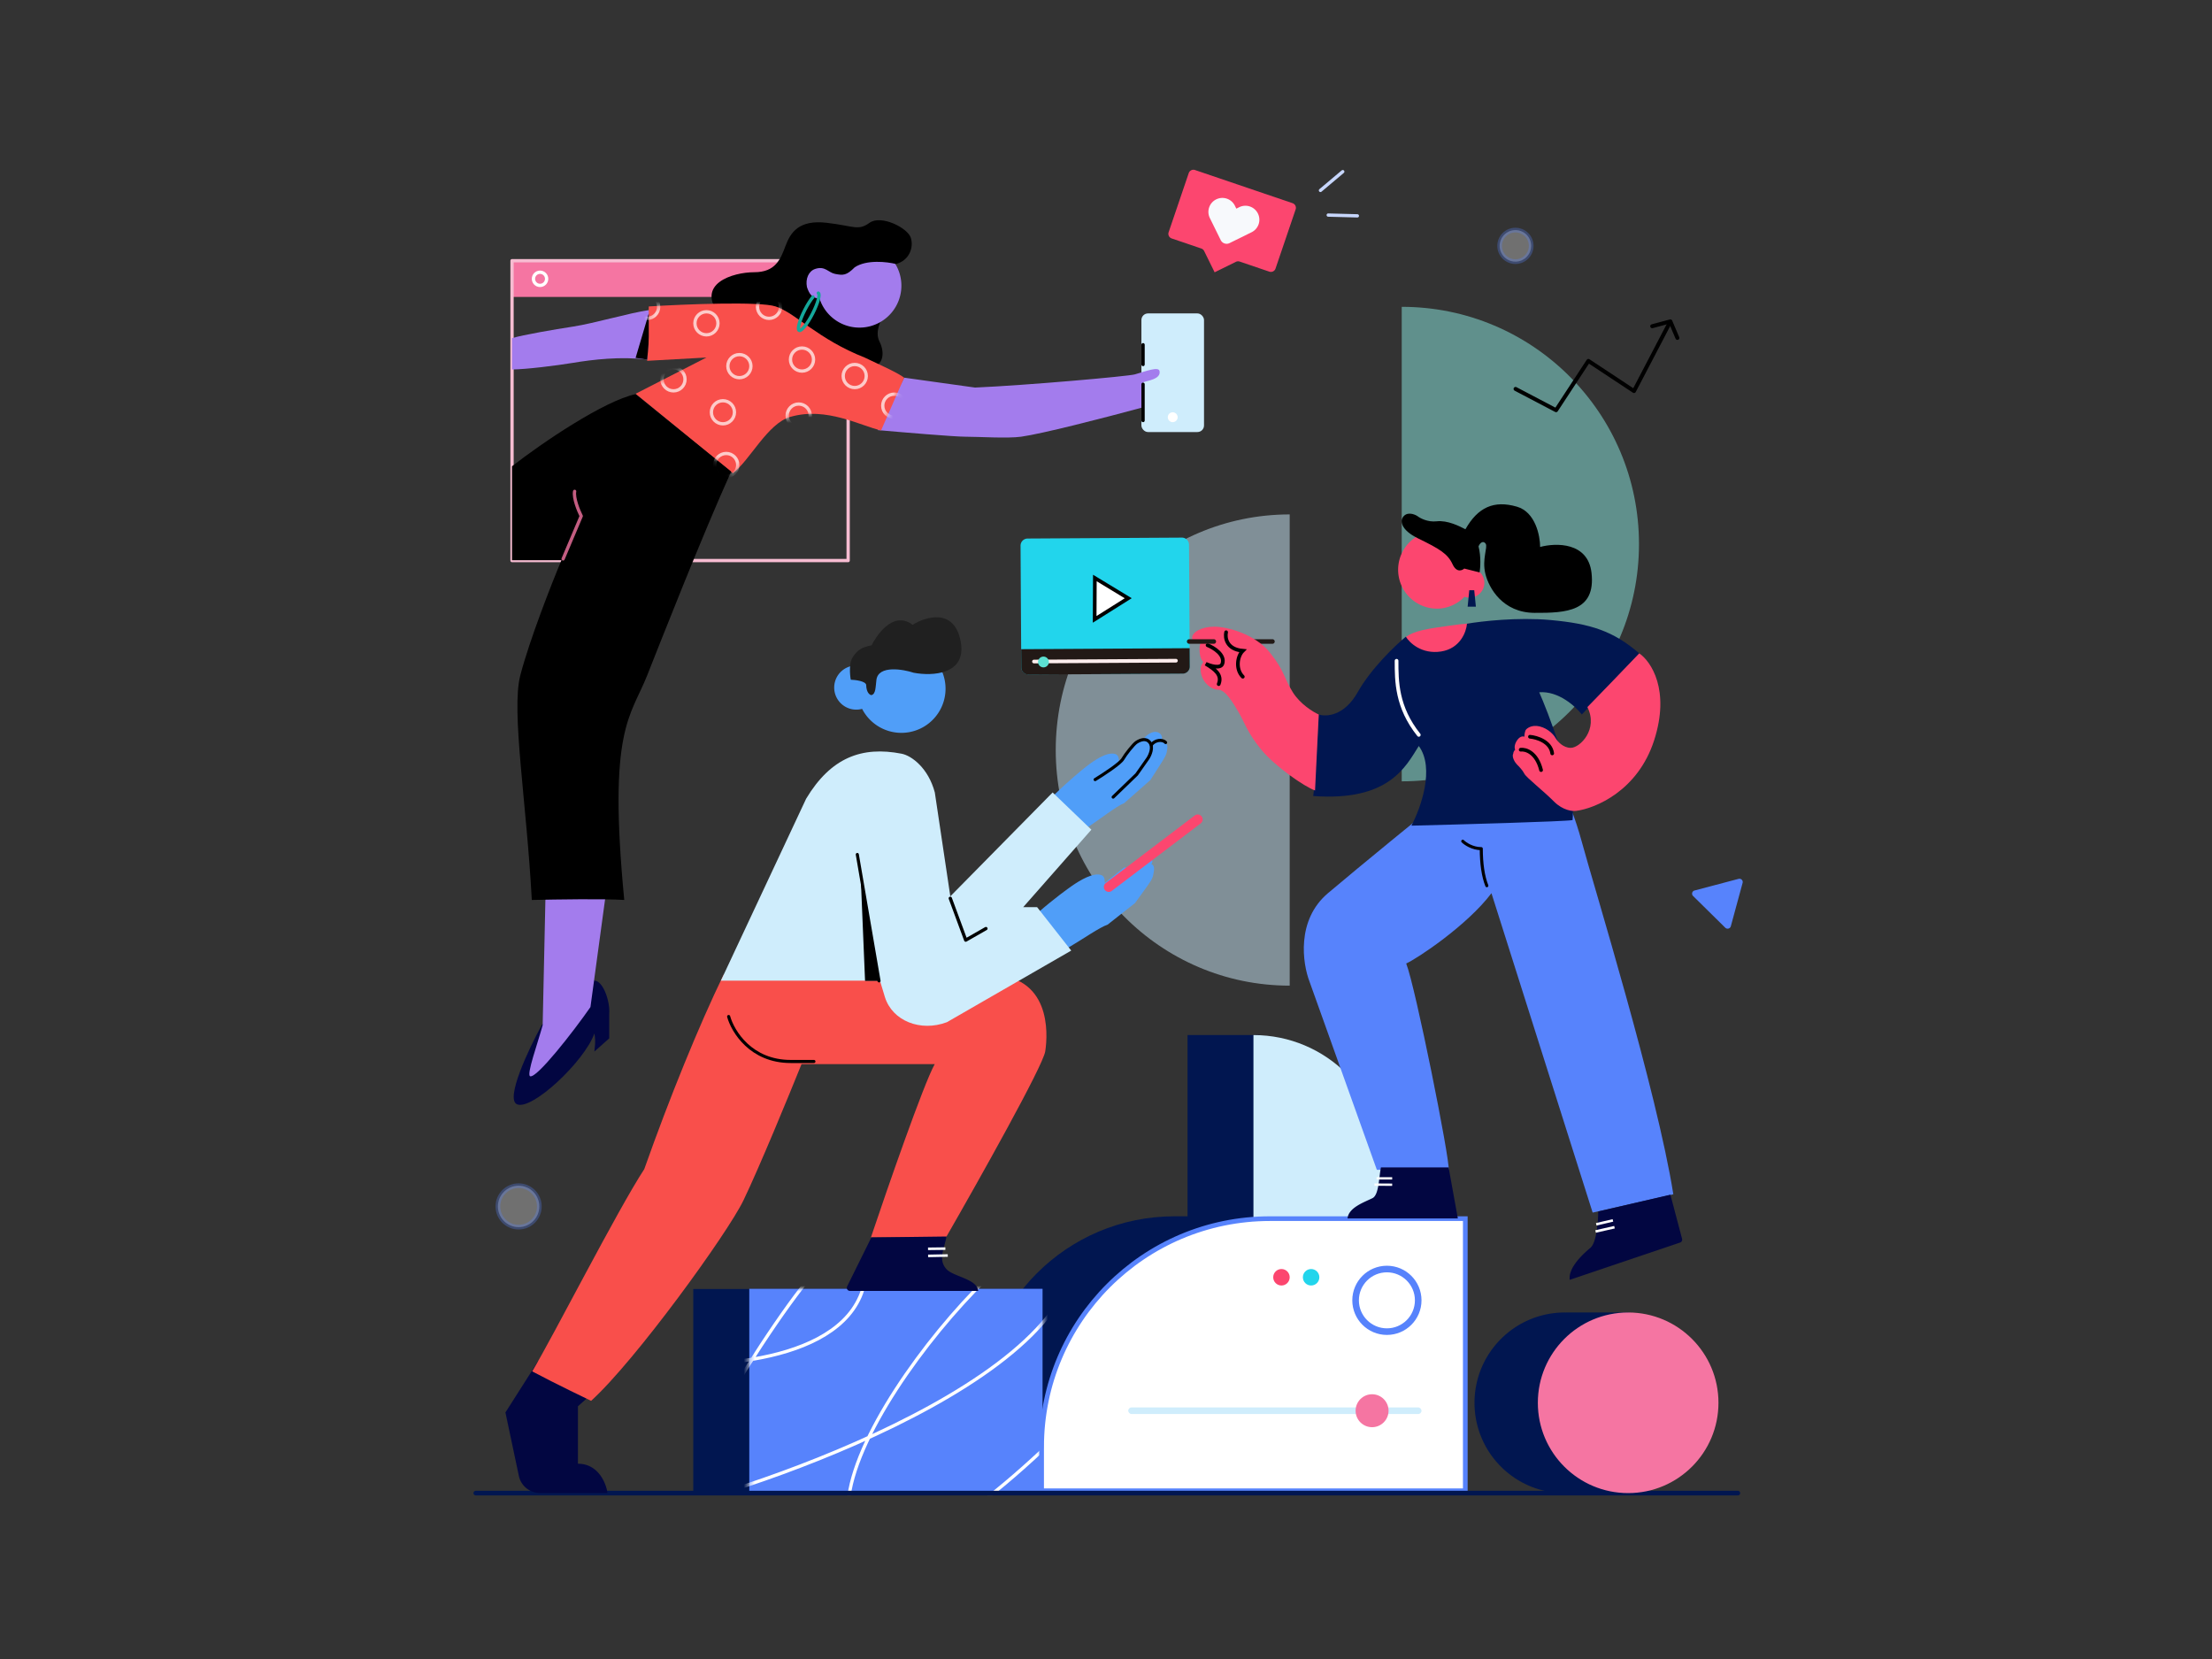 <svg viewBox="0 0 400 300" fill="none" xmlns="http://www.w3.org/2000/svg"><rect x="0" y="0" width="400" height="300" fill="#333333" stroke="none"/><path fill="#011650" d="M125.364 233.096h59.386V270h-59.386z"/><path d="M177.206 255.103c0-19.416 15.74-35.157 35.156-35.157h24.229v48.822h-59.385v-13.665Z" fill="#011650"/><path fill="#5783FC" d="M135.494 233.055h53.033v36.944h-53.033z"/><mask id="a" style="mask-type:alpha" maskUnits="userSpaceOnUse" x="135" y="233" width="54" height="37"><path fill="#5783FC" d="M135.494 233.055h53.033v36.944h-53.033z"/></mask><g mask="url(#a)"><path d="M118.511 246.463c12.712 1.092 38.137-.894 38.137-17.579 0-16.684-20.459 15.493-30.688 33.667-4.271 5.165-14.718 10.547-10.428 11.024 5.363.596 73.293-19.366 78.656-44.691 5.363-25.324-45.287 27.709-40.52 46.777 3.814 15.254 30.191-7.945 42.903-21.452" stroke="#fff" stroke-width=".596"/></g><path d="m227.855 187.173 14.301 49.458h-27.41v-49.458h13.109Z" fill="#011650"/><path d="M226.663 187.173c13.164 0 23.836 10.671 23.836 23.835v16.089h-23.836v-39.924Z" fill="#CFEDFC"/><path d="M188.356 261.658c0-22.803 18.485-41.288 41.287-41.288h35.329v49.206h-76.616v-7.918Z" fill="#fff" stroke="#5783FC" stroke-width=".848"/><path d="M86.036 270h228.221" stroke="#011650" stroke-width=".834" stroke-linecap="round"/><path fill-rule="evenodd" clip-rule="evenodd" d="M294.634 237.338h-11.453v.001l-.212-.001c-9.02 0-16.331 7.311-16.331 16.331 0 9.019 7.311 16.331 16.331 16.331l.212-.001V270h11.453v-4.902a16.277 16.277 0 0 0 4.666-11.429c0-4.45-1.78-8.484-4.666-11.43v-4.901Z" fill="#011650"/><circle cx="294.422" cy="253.669" r="15.907" fill="#F575A2" stroke="#F575A2" stroke-width=".848"/><path opacity=".5" d="M233.218 178.235c-23.365 0-42.307-19.075-42.307-42.605 0-23.531 18.942-42.606 42.307-42.606v85.211Z" fill="#CFEDFC"/><path opacity=".5" d="M253.478 141.29c23.695 0 42.903-19.208 42.903-42.903s-19.208-42.903-42.903-42.903v85.806Z" fill="#8FEFE6"/><path d="m213.718 97.218-27.89.166a1.286 1.286 0 0 0-1.279 1.294l.131 22.001c.004.71.584 1.283 1.294 1.279l27.891-.167a1.287 1.287 0 0 0 1.279-1.294l-.131-22a1.287 1.287 0 0 0-1.295-1.28Z" fill="#22D5EC"/><path d="m215.127 117.213-30.464.182.02 3.309c.004.71.584 1.283 1.294 1.279l27.891-.167a1.287 1.287 0 0 0 1.279-1.294l-.02-3.309Z" fill="#221916"/><path d="m186.972 119.625 25.673-.15" stroke="#FFEDED" stroke-width=".663" stroke-miterlimit="10" stroke-linecap="round" stroke-linejoin="round"/><path d="M189.249 120.509a.976.976 0 1 0-1.147-1.579.976.976 0 0 0 1.147 1.579Z" fill="#5CE0D2"/><path d="m197.95 112.002.035-7.482 6.036 3.66-6.071 3.822Z" fill="#fff" stroke="#000" stroke-width=".663" stroke-miterlimit="10"/><path d="M286.009 152.122c-2.21-8.181-6.079-15.2-7.738-17.687l-16.305 9.12c-4.882 3.961-16.083 13.099-21.832 17.963-5.748 4.864-4.606 12.712-3.316 16.028l12.16 33.992h12.988c.277-1.658-6.022-33.163-7.68-37.308 1.99-.884 11.055-6.909 15.418-12.712l18.298 57.758 14.589-3.316c-2.982-18.792-14.371-55.658-16.582-63.838Z" fill="#5783FC"/><path fill-rule="evenodd" clip-rule="evenodd" d="M260.539 110.031a7.037 7.037 0 0 1-1.573-13.984 7.036 7.036 0 0 1 7.821 6.88 2.681 2.681 0 0 1-1.962 4.988 7.01 7.01 0 0 1-4.286 2.116Z" fill="#FC466F"/><path d="M230.096 116.004h-4.69" stroke="#221916" stroke-width=".829" stroke-linecap="round"/><path d="M264.512 152.121c.446.447 1.742 1.34 3.35 1.34 0 2.681.335 5.026 1.005 6.701" stroke="#000" stroke-width=".553" stroke-linecap="round" stroke-linejoin="round"/><path d="m303.817 224.692-19.961 6.744c-.291-2.156 2.302-4.594 3.722-5.772 1.135-.942 1.427-4.78 1.43-6.581l13.057-3.045 2.11 7.989a.553.553 0 0 1-.358.665ZM263.625 220.331h-19.949c.188-1.976 3.011-2.918 4.517-3.671 1.204-.603 1.152-3.954 1.527-5.554l12.235-.004 1.67 9.229Z" fill="#020641"/><path stroke="#fff" stroke-width=".461" d="m291.666 220.689-3.014.703"/><path stroke="#fff" stroke-width=".421" d="m251.75 213.084-2.823.001"/><path d="m291.952 221.918-3.421.773" stroke="#fff" stroke-width=".461"/><path d="m251.75 214.235-3.2-.021" stroke="#fff" stroke-width=".421"/><path d="M256.414 97.346c-3.14-1.535-3.162-3.129-2.78-3.734.679-1.155 2.059-.68 2.663-.3.494.395 1.881 1.138 3.48.958 1.997-.224 4.144.883 5.218 1.436 2.252-3.962 5.136-5.298 9.318-4.082 3.346.972 4.188 5.26 4.191 7.283 2.835-.769 8.664-.907 9.293 4.686.786 6.991-4.578 7.258-10.313 7.228-5.735-.029-8.257-4.465-8.889-7.091-.633-2.626.474-4.774.067-5.402-.408-.628-1.037-.22-1.295.483.476 1.834.326 3.896.192 4.698l-2.776-.699c-.407.383-1.398.764-2.11-.774-.891-1.923-2.335-2.772-6.259-4.69Z" fill="#000"/><path d="m254.554 117.847 6.365.67 3.686-.67 1.34-5.059c-.559-.112-2.837.203-6.031.67-4.355.636-5.36 1.34-6.365 2.345l1.005 2.044Z" fill="#FC466F"/><path d="m286.047 129.204 10.386-11.056c-4.691-4.02-8.711-5.36-16.082-6.03-5.897-.536-12.508.223-15.077.67-.111 1.452-1.206 4.489-4.69 5.025-3.484.536-5.696-1.563-6.366-2.68-1.898 1.564-6.298 5.763-8.711 10.051-2.412 4.289-5.695 4.467-7.035 4.02-.224 4.356-.737 13.402-1.005 14.742 13.736 1.005 16.751-5.361 19.097-9.046 2.948 4.02.335 11.28-1.341 14.407 9.046-.224 27.54-.738 29.148-1.006.67-6.7-4.69-20.102-6.03-23.117 3.484-.268 6.589 2.569 7.706 4.02Z" fill="#011650"/><path d="M228.086 135.57c2.54 3.07 7.817 6.701 9.716 7.371l.67-13.737c-1.005-.446-3.35-1.876-4.69-4.02-1.676-2.68-1.458-3.82-4.138-7.17-2.681-3.351-7.706-4.691-10.051-4.691-2.346 0-4.021 1.005-4.021 2.01 0 .805 1.34.559 2.011.335-.224.112-.671.604-.671 1.676 0 1.34.335 2.01.671 2.345-.336.67-.671 1.005-.336 2.345.336 1.34 1.676 2.68 3.016 2.68s2.68 2.346 3.685 4.021c1.005 1.675 1.598 3.765 4.138 6.835ZM299.113 133.895c2.949-9.113-.558-14.295-2.68-15.747-2.68 2.792-8.309 8.644-9.381 9.716 2.01 4.021-1.34 7.371-3.015 7.371-1.34 0-2.346-1.117-2.681-1.675-.223-.447-1.005-1.474-2.345-2.011-1.675-.67-2.68 0-3.015.336-.268.268-.335 1.005-.335 1.34-.224-.112-.804-.134-1.34.67s-.447 1.452-.335 1.675c-.112.112-.335.402-.335.67-.335.67.335 1.675.67 2.01.335.335 1.005 1.005 1.34 1.675.335.67 3.35 3.016 5.36 5.026 1.609 1.608 3.351 1.787 4.021 1.675 3.462-.447 11.123-3.618 14.071-12.731Z" fill="#FC466F"/><path d="M276.666 133.225c1.228.111 3.752.871 4.02 3.015M274.99 135.57c.894-.111 2.882.469 3.686 3.686" stroke="#000" stroke-width=".67" stroke-linecap="round"/><path d="M252.544 119.488c0 3.686 0 8.376 4.02 13.402" stroke="#fff" stroke-width=".67" stroke-linecap="round"/><path d="M221.72 114.328c-.223 1.005.067 3.083 3.015 3.351-1.005 1.005-1.34 3.35 0 4.69M218.369 116.674c1.117.447 3.217 1.742 2.681 3.35-.335 1.005-2.346.335-3.016 0 1.676 1.005 3.016 2.01 2.346 3.686" stroke="#000" stroke-width=".67" stroke-linecap="round"/><path d="M219.492 116.004h-4.448" stroke="#221916" stroke-width=".829" stroke-linecap="round"/><path d="M314.385 158.926c.446-.118.855.284.735.724l-2.132 7.846a.603.603 0 0 1-1.004.265l-5.825-5.743a.589.589 0 0 1 .269-.99l7.957-2.102Z" fill="#5783FC"/><path d="m91.398 255.415 5.887-9.25 10.372 5.325-3.149 2.815v10.382c3.744 0 5.125 3.63 5.348 5.304H97.663a3.924 3.924 0 0 1-3.84-3.112l-2.425-11.464Z" fill="#020641"/><path d="M116.502 211.419c4.609-13.022 9.907-26.012 14.348-35.167h47.915c11.274 0 10.761 10.525 10.249 13.862-.41 2.669-12.128 23.53-17.936 33.627h-13.58c2.989-8.899 9.48-27.621 11.53-31.317h-24.085c-2.306 5.733-7.636 18.687-10.505 24.643-2.87 5.955-19.518 28.975-27.547 36.248 0 0-6.447-3.083-10.652-5.326 3.844-6.417 15.394-29.125 20.263-36.57Z" fill="#F94F4B"/><path d="M131.763 183.82c.748 2.71 4.037 8.129 11.213 8.129h4.204" stroke="#000" stroke-width=".561" stroke-linecap="round" stroke-linejoin="round"/><path d="M153.69 233.436h23.204c-.237-2.194-4.458-2.552-5.73-3.925-1.558-1.681-.437-3.644 0-5.912l-13.598.174-4.379 8.854a.56.56 0 0 0 .503.809Z" fill="#020641"/><path stroke="#F7F9FC" stroke-width=".468" d="m167.817 225.826 3.138-.04M167.832 227.106l3.556-.07"/><path d="M196.464 138.588c-.684.532-3.076 2.465-5.811 5.126.259 2.065 2.859 5.506 4.101 7.178.313-.04 1.16-.874 2.051-1.367 2.099-1.393 5.063-3.727 6.5-4.305l4.72-4.167 1.993-3.11c.997-1.555.967-1.789 1.084-2.757.094-.775-.704-1.183-1.115-1.29.137-.176.299-.658-.147-1.174-1.086-1.055-2.816.354-3.197 1.116-.798-.281-1.388.333-1.583.676l-2.697 3.198c-.03-.235 0-1.128-.646-1.349-1.493-.51-3.886 1.16-5.253 2.225Z" fill="#509EF8"/><path d="M198.036 140.974c1.476-.9 4.545-2.906 5.014-3.727.469-.822 1.916-2.674 2.48-3.03.663-.419 1.707-.832 2.388.036.681.868.05 2.297-.351 2.904l-2.022 2.875-4.251 4.108" stroke="#000" stroke-width=".561" stroke-linecap="round" stroke-linejoin="round"/><path d="M210.781 134.273c-.558-.645-1.966-.468-2.57.419" stroke="#000" stroke-width=".561" stroke-linecap="round" stroke-linejoin="round"/><path d="M193.842 160.192c-.712.494-3.209 2.29-6.089 4.793.143 2.076 2.545 5.658 3.692 7.396.314-.021 1.206-.807 2.124-1.25 2.174-1.272 5.264-3.436 6.731-3.932l4.947-3.896 2.165-2.993c1.082-1.496 1.066-1.732 1.237-2.692.136-.768-.041-1.221-.445-1.351.146-.168.335-.639-.082-1.179-1.024-1.115-2.178.439-2.601 1.179-.781-.325-1.405.851-2.215.585l-3.525 2.798c-.016-.236.063-1.127-.569-1.384-1.462-.592-3.945.94-5.37 1.926Z" fill="#509EF8"/><path d="m197.357 150.032-7.008-6.728-18.501 18.781-2.803-18.781c-1.177-4.428-4.205-6.657-5.999-7.007-7.176-1.402-12.782.672-17.267 8.129l-15.417 32.907h28.76l.897 2.971c1.346 4.317 6.447 6.335 11.213 4.541l22.48-12.949-6.166-7.849h-2.523l12.334-14.015Z" fill="#CFEDFC"/><path d="m158.954 177.374-3.925-22.857" stroke="#000" stroke-width=".561" stroke-linecap="round" stroke-linejoin="round"/><path d="M158.954 177.373h-2.523l-.841-20.182 3.364 20.182Z" fill="#000"/><path fill-rule="evenodd" clip-rule="evenodd" d="M164.473 132.387a7.983 7.983 0 1 0-8.381-11.843 3.991 3.991 0 1 0-.197 7.639 7.985 7.985 0 0 0 8.578 4.204Z" fill="#509EF8"/><path d="M173.723 115.993c-1.137-6.052-6.265-4.529-8.687-3.01-3.714-2.784-6.794 2.436-7.425 3.714-1.681.316-2.469.754-3.379 2.085-.728 1.065-.56 3.199-.384 4.133.875.029 2.658.255 2.784.927.029 1.387.631 1.816.929 1.856.84-.157.757-1.541.927-2.784.368-2.68 4.868-1.881 6.725-1.263 3.31.636 9.646.394 8.51-5.658Z" fill="#202020"/><path stroke="#FC466F" stroke-width="1.788" stroke-linecap="round" d="m200.502 160.39 16.085-12.212"/><path d="m178.287 167.916-3.654 2.088-2.79-7.56" stroke="#000" stroke-width=".596" stroke-linecap="round" stroke-linejoin="round"/><path d="m214.961 31.3-3.634 10.692a.888.888 0 0 0 .556 1.13l5.35 1.818a.898.898 0 0 1 .516.455l1.895 3.847 3.848-1.895a.901.901 0 0 1 .686-.046l5.35 1.819a.887.887 0 0 0 1.129-.557l3.635-10.692a.888.888 0 0 0-.556-1.13l-17.645-5.997a.894.894 0 0 0-1.13.556Z" fill="#FC466F"/><path d="m224.094 37.468-.526.259-.259-.526a2.522 2.522 0 0 0-3.38-1.149 2.522 2.522 0 0 0-1.149 3.38l.259.526 1.705 3.46a1.19 1.19 0 0 0 1.595.543l3.461-1.705.525-.259a2.522 2.522 0 0 0 1.149-3.38 2.522 2.522 0 0 0-3.38-1.15Z" fill="#F7F9FC"/><path fill="#F575A2" d="M92.591 47.142h60.78v6.555h-60.78z"/><path stroke="#F6BCD1" stroke-width=".596" stroke-linecap="round" stroke-linejoin="round" d="M92.591 47.142h60.78v54.225h-60.78z"/><g clip-path="url(#b)"><path d="M159.031 61.74c-.894-1.787.298-3.773.894-5.362l-12.514-3.873-2.681 2.681v4.171c3.178 2.384 10.07 7.15 12.215 7.15 2.682 0 3.232-2.474 2.086-4.766Z" fill="#000"/><path fill-rule="evenodd" clip-rule="evenodd" d="M151.479 58.142a7.585 7.585 0 1 0-2.893-9.781 2.89 2.89 0 0 0-.341 5.769 7.557 7.557 0 0 0 3.234 4.011Z" fill="#A37CED"/><path d="M154.562 48.333c2.145-1.43 5.859-.993 7.448-.596 2.384-.596 3.278-2.979 2.682-4.767-.596-1.787-5.363-4.17-7.449-2.681-2.085 1.49-2.681.596-7.746 0s-6.555 1.788-7.449 4.171c-.893 2.384-1.787 4.767-5.66 4.767-3.874 0-10.726 2.086-6.257 7.747 4.171 0 8.938-1.788 10.726-1.192 1.787.596 3.277 1.787 4.767 2.98.893-1.292 2.681-4.053 2.681-4.768-1.49 0-1.995-.92-2.383-2.085-.298-1.49.298-2.88 1.489-3.278 1.788-.596 2.384.656 3.576.894 1.489.298 2.085.298 3.575-1.192Z" fill="#000"/><rect x="206.403" y="56.676" width="11.322" height="21.452" rx="1.192" fill="#CFEDFC"/><circle cx="212.064" cy="75.446" r=".894" fill="#fff"/><path d="M176.312 70.083 163.5 68.295l-4.767 9.483c4.469.398 13.884 1.192 15.791 1.192 2.384 0 7.697.342 10.13 0 3.873-.545 14.301-3.226 22.048-5.312v-4.52c.695-.298 3.277-.545 2.979-2.034-.175-.877-2.384 0-4.469.596-1.234.352-19.664 1.986-28.9 2.383Z" fill="#A37CED"/><path d="M140.261 55.415c-2.86-.954-16.486-.398-22.941 0l-.298 9.832 10.725-.596-12.811 6.554 17.578 14.37c3.079-2.283 6.257-9.007 10.428-10.198 6.555-1.873 12.712 1.658 16.387 2.453l4.171-9.535c-1.192-.893-3.873-2.085-7.15-3.644-8.343-3.277-12.514-8.045-16.089-9.236Z" fill="#F94F4B"/><path d="M103.615 59.06c3.873-.596 10.229-2.484 13.705-2.98 0 1.788 0 5.959-.298 8.938-4.767-.596-9.832 0-13.407.596-2.861.477-8.541 1.192-11.024 1.192v-5.661c1.986-.596 7.717-1.577 11.024-2.086Z" fill="#A37CED"/><path d="m114.936 64.72 2.384-8.044v4.17c0 1.789-.298 4.172-.298 4.172l-2.086-.298Z" fill="#000"/><path d="M93.484 199.686c-2.145-.953 2.086-9.931 4.47-14.301 1.986-2.383 6.137-7.329 9.235-8.044 1.788-.413 3.178 3.774 2.98 5.959v4.469l-2.682 2.383c0-.596.298-1.489 0-3.277-1.787 5.065-11.321 14.003-14.003 12.811Z" fill="#020641"/><path d="m98.132 185.385.596-27.41h11.321l-3.277 24.133c-3.178 4.568-9.712 12.911-10.904 12.513-.715-.238 1.37-5.958 2.264-9.236Z" fill="#A37CED"/><path d="M114.936 71.275c-5.661 1.191-16.883 8.77-22.345 13.04v16.982h8.938c-1.788 4.271-5.78 14.42-7.448 20.856-1.669 6.435 1.158 23.011 2.085 40.589 4.469-.099 13.143-.238 16.718 0-2.979-30.986 1.158-33.071 4.138-40.589 2.098-5.294 10.13-25.752 15.195-36.875-3.774-3.079-14.659-11.858-17.281-14.003Z" fill="#000"/><path d="m101.827 101.069 3.277-7.747c-.497-.993-1.43-3.277-1.192-4.469" stroke="#C35D81" stroke-width=".596" stroke-linecap="round" stroke-linejoin="round"/><mask id="c" style="mask-type:alpha" maskUnits="userSpaceOnUse" x="114" y="54" width="50" height="32"><path d="M140.261 55.415c-2.86-.954-16.486-.398-22.941 0l-.298 9.832 10.725-.596-12.811 6.554 17.578 14.37c3.079-2.283 6.257-9.007 10.428-10.198 6.555-1.873 12.712 1.658 16.387 2.453l4.171-9.535c-1.192-.893-3.873-2.085-7.15-3.644-8.343-3.277-12.514-8.045-16.089-9.236Z" fill="#F94F4B"/></mask><g mask="url(#c)" stroke="#fff" stroke-width=".596"><circle opacity=".7" cx="144.432" cy="75.148" r="2.086"/><circle opacity=".7" cx="154.562" cy="67.998" r="2.086"/><circle opacity=".7" cx="145.028" cy="65.018" r="2.086"/><circle opacity=".7" cx="139.069" cy="55.484" r="2.086"/><circle opacity=".7" cx="130.727" cy="74.552" r="2.086"/><circle opacity=".7" cx="133.706" cy="66.21" r="2.086"/><circle opacity=".7" cx="121.789" cy="68.594" r="2.086"/><circle opacity=".7" cx="131.322" cy="84.086" r="2.086"/><circle opacity=".7" cx="127.747" cy="58.463" r="2.086"/><circle opacity=".7" cx="117.021" cy="55.484" r="2.086"/><circle opacity=".7" cx="161.713" cy="73.36" r="2.086"/></g><path stroke="#000" stroke-width=".596" stroke-linecap="round" stroke-linejoin="round" d="M206.701 69.487v6.555M206.701 62.337v3.575"/></g><path d="M147.977 53.002c.382.196-.084 1.866-1.041 3.73-.957 1.865-2.043 3.218-2.424 3.022-.382-.197.084-1.867 1.041-3.731.492-.957 1.017-1.78 1.463-2.327" stroke="#15A89B" stroke-width=".596" stroke-linecap="round"/><circle cx="97.656" cy="50.419" r="1.192" stroke="#fff" stroke-width=".596"/><circle opacity=".3" cx="93.782" cy="218.159" r="3.747" fill="#fff" stroke="#5783FC" stroke-width=".848"/><circle opacity=".3" cx="274.036" cy="44.46" r="2.853" fill="#fff" stroke="#5783FC" stroke-width=".848"/><path d="m274.058 70.328 7.329 3.848 5.844-8.912 8.248 5.45 6.441-12.328" stroke="#000" stroke-width=".715" stroke-linecap="round" stroke-linejoin="round"/><path d="m298.771 58.992 3.282-.88 1.274 2.995" stroke="#000" stroke-width=".715" stroke-linecap="round" stroke-linejoin="round"/><circle cx="250.796" cy="235.141" r="5.661" fill="#fff" stroke="#5783FC" stroke-width="1.192"/><circle cx="237.091" cy="230.97" r="1.49" fill="#22D5EC"/><circle cx="231.728" cy="230.97" r="1.49" fill="#FC466F"/><rect x="204.02" y="254.507" width="53.033" height="1.192" rx=".596" fill="#CFEDFC"/><circle cx="248.115" cy="255.103" r="2.979" fill="#F575A2"/><path stroke="#C7D6FC" stroke-width=".596" stroke-linecap="round" d="m238.781 34.434 4.033-3.396M240.184 38.894l5.271.138"/><path d="M266.587 106.729h-.894l-.297 2.98h1.489l-.298-2.98Z" fill="#011650"/><defs><clipPath id="b"><path fill="#fff" transform="translate(92.59 37.608)" d="M0 0h125.134v162.079H0z"/></clipPath></defs></svg>